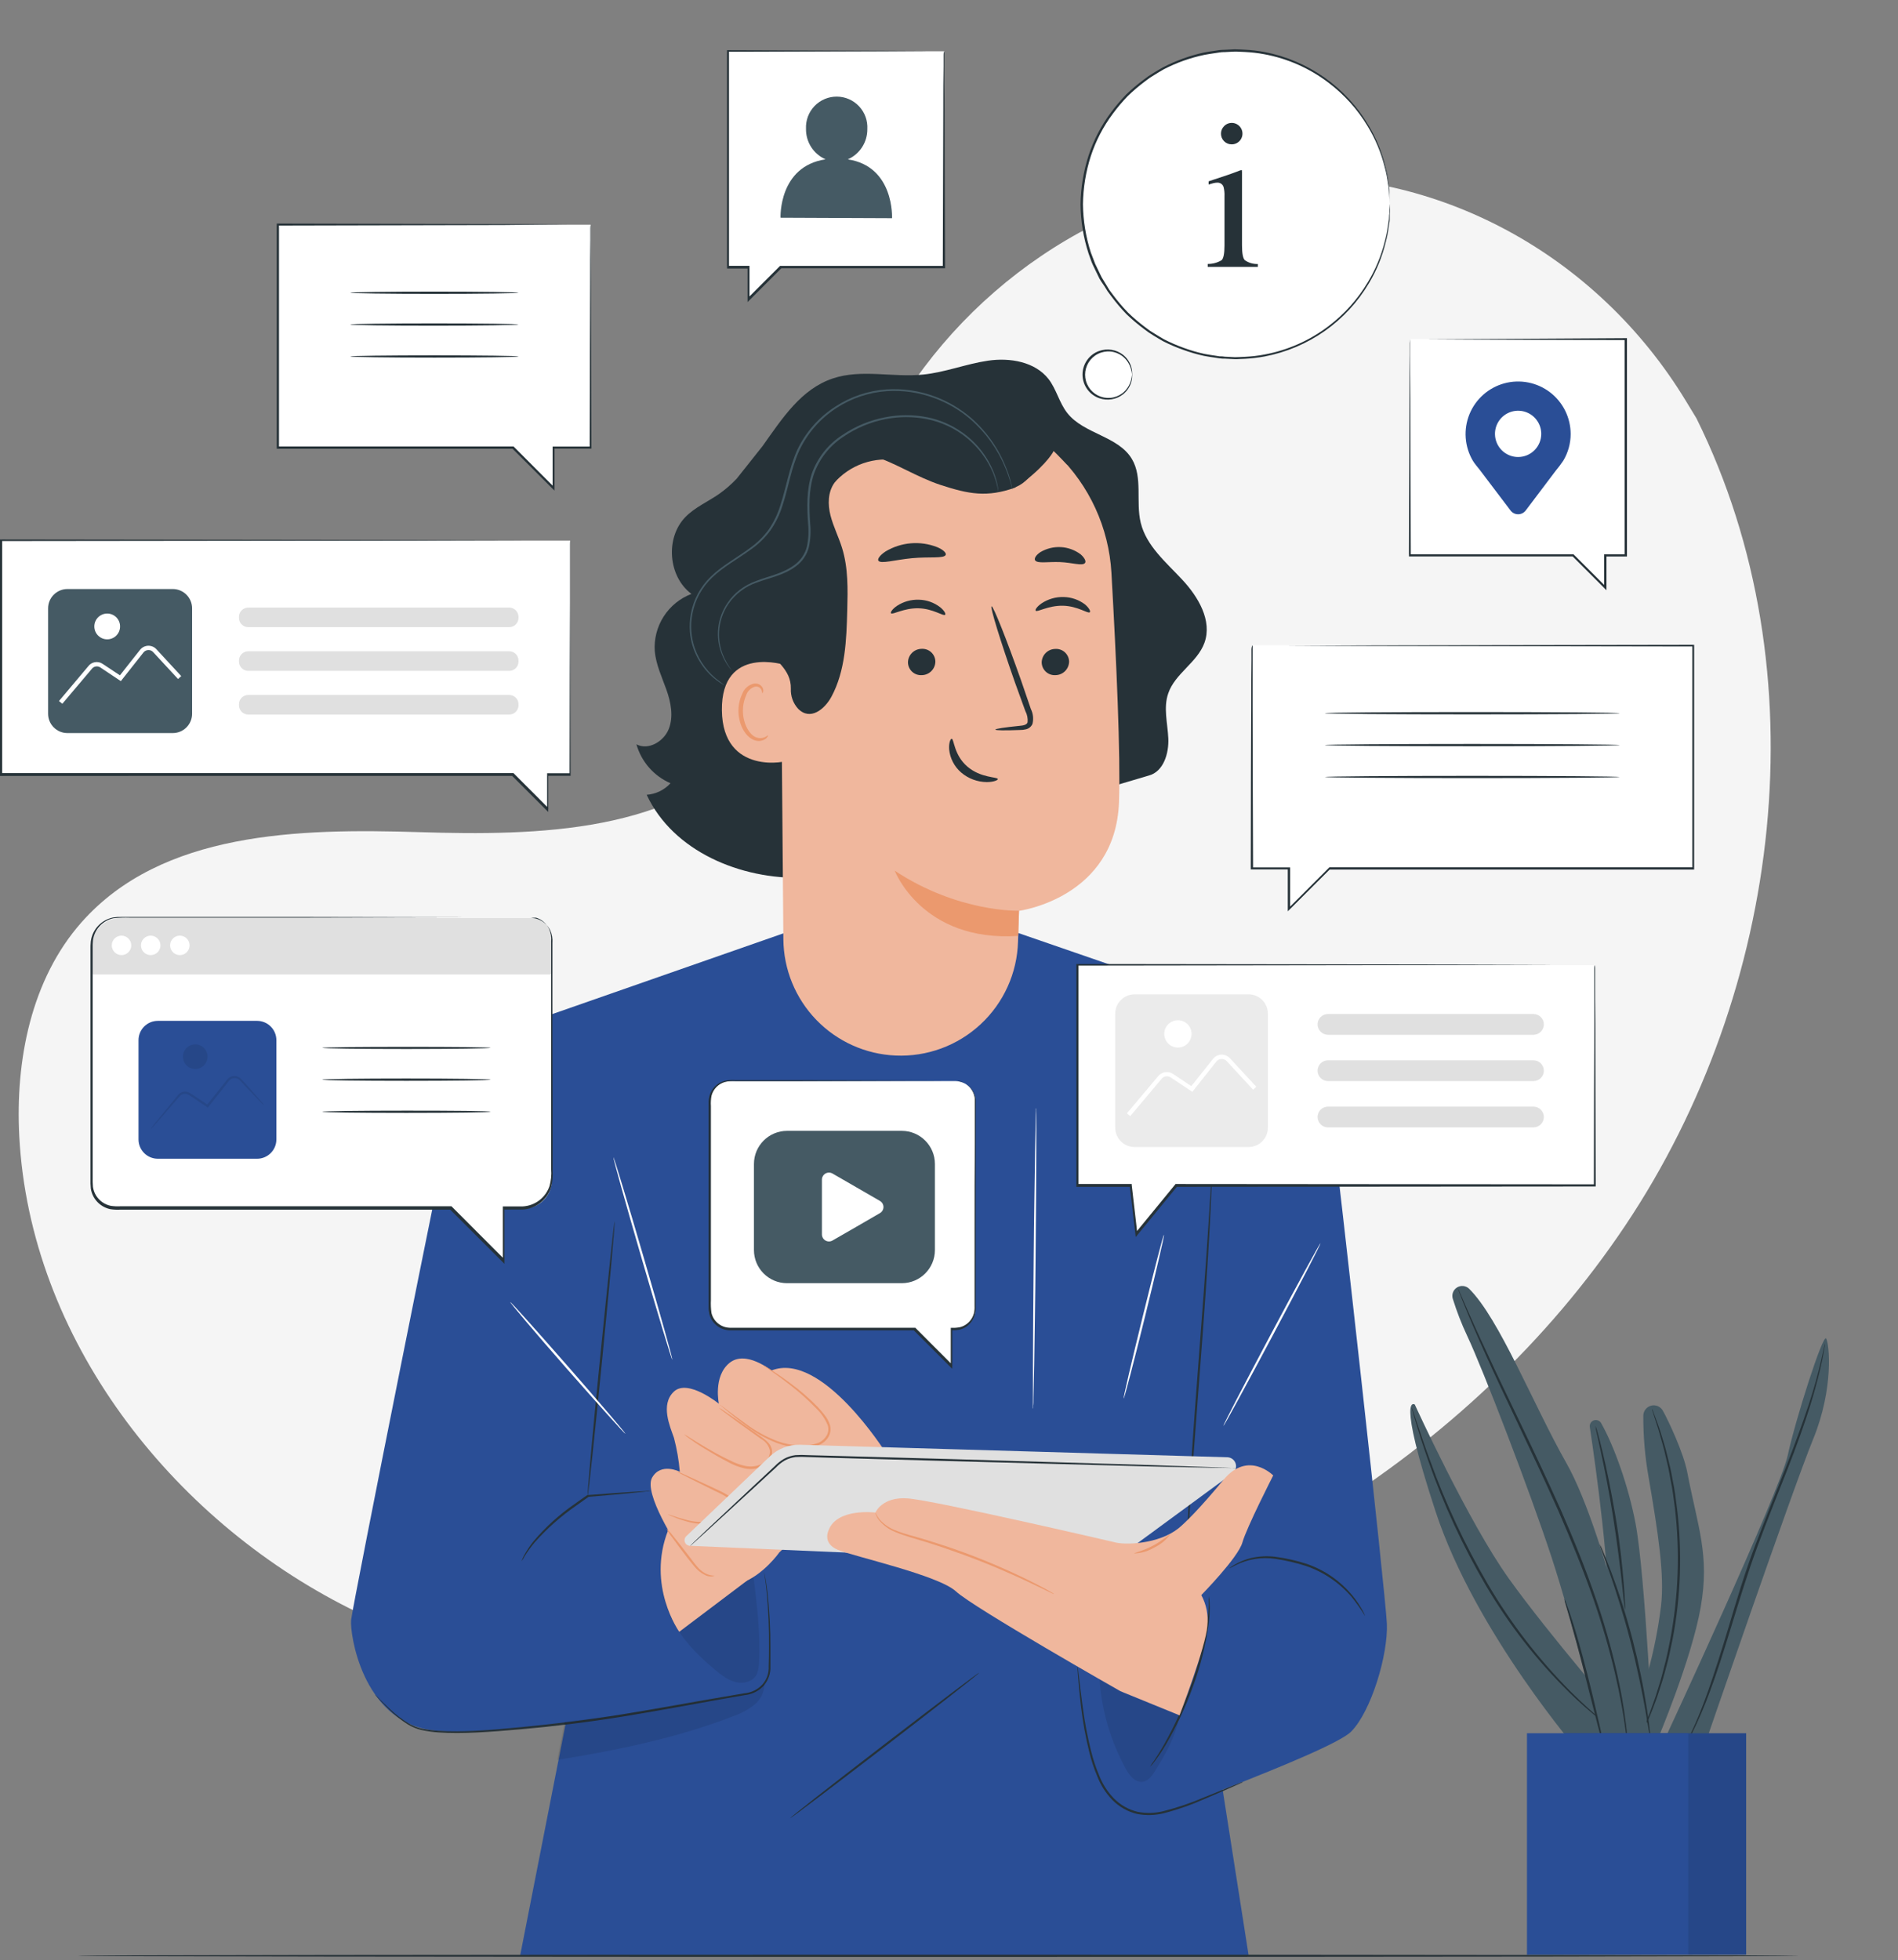 <svg width="246" height="254" viewBox="0 0 246 254" fill="none" xmlns="http://www.w3.org/2000/svg">
<rect x="0" y="0" width="246" height="254" fill="#808080" stroke="none"/>
<path d="M219.878 54.207L218.516 51.965C207.015 33.009 186.226 21.586 164.305 22.993C161.478 23.169 158.668 23.555 155.897 24.148C135.966 28.413 118.624 43.485 111.439 62.783C107.207 74.138 106.03 87.204 97.987 96.216C87.55 107.942 69.822 108.312 54.268 107.824C38.714 107.337 20.946 107.751 10.549 119.527C4.042 126.898 1.973 137.385 2.5 147.261C3.89 173.403 22.118 196.775 45.272 208.394C68.426 220.014 95.717 221.056 121.068 215.944C156.587 208.781 190.368 189.119 210.669 158.774C230.971 128.428 236.122 86.985 219.878 54.207Z" fill="#F5F5F5"/>
<path d="M204.817 227.205C204.817 227.205 191.208 211.511 186.069 195.867C180.929 180.224 183.373 181.995 183.373 181.995C183.373 181.995 190.306 197.218 195.575 204.566C200.843 211.914 210.215 222.709 210.215 222.709L204.817 227.205Z" fill="#455A64"/>
<path d="M207.53 184.416C207.441 184.252 207.297 184.126 207.123 184.058C206.949 183.99 206.757 183.986 206.58 184.047C206.404 184.107 206.254 184.228 206.158 184.388C206.063 184.548 206.026 184.737 206.056 184.921C206.886 190.425 208.679 203.339 208.612 211.718C208.517 222.597 208.612 226.801 208.612 226.801H214.279C214.279 226.801 213.275 204.308 211.992 197.448C211.095 192.661 209.189 187.325 207.53 184.416Z" fill="#455A64"/>
<path d="M210.624 224.996C212.998 219.616 214.569 213.917 215.287 208.08C215.753 204.073 214.917 198.658 213.679 191.439C213.208 188.796 212.977 186.115 212.989 183.43C212.994 183.132 213.096 182.844 213.281 182.61C213.466 182.376 213.723 182.211 214.012 182.138C214.301 182.066 214.606 182.091 214.88 182.21C215.153 182.329 215.379 182.535 215.523 182.796C216.207 184.013 218.191 188.183 218.69 190.795C220.063 197.93 221.615 201.495 220.427 208.265C219.239 215.036 214.822 225.456 214.822 225.456L210.624 224.996Z" fill="#455A64"/>
<path d="M215.724 225.456C215.724 225.456 230.672 193.334 231.709 188.57C232.746 183.805 236.266 172.82 236.681 173.436C237.095 174.053 237.718 179.859 234.999 186.49C232.281 193.121 220.835 226.454 220.835 226.454H215.729" fill="#455A64"/>
<path d="M208.987 224.015C208.838 223.935 208.697 223.839 208.567 223.73C208.298 223.528 207.9 223.248 207.407 222.844C206.01 221.732 204.67 220.55 203.394 219.302C199.182 215.158 195.535 210.477 192.548 205.379C189.565 200.288 187.086 194.92 185.144 189.349C184.393 187.213 183.843 185.47 183.49 184.254C183.305 183.648 183.182 183.172 183.092 182.852C183.041 182.691 183.002 182.526 182.975 182.359C183.049 182.512 183.109 182.672 183.154 182.836L183.608 184.22C184 185.42 184.578 187.151 185.357 189.265C187.352 194.797 189.847 200.137 192.811 205.216C195.791 210.299 199.399 214.986 203.55 219.167C205.148 220.759 206.516 221.97 207.474 222.777C207.95 223.191 208.343 223.489 208.595 223.707C208.732 223.802 208.863 223.905 208.987 224.015Z" fill="#263238"/>
<path d="M210.617 208.607C210.546 208.298 210.501 207.983 210.483 207.666C210.415 206.999 210.32 206.136 210.208 205.087C209.973 202.918 209.603 199.92 209.087 196.629C208.571 193.339 207.966 190.374 207.512 188.222C207.288 187.196 207.109 186.344 206.952 185.694C206.871 185.387 206.816 185.074 206.789 184.758C206.906 185.052 207.002 185.353 207.075 185.661C207.243 186.255 207.462 187.112 207.719 188.177C208.235 190.301 208.84 193.266 209.401 196.585C209.961 199.903 210.264 202.89 210.444 205.076C210.533 206.164 210.595 207.049 210.617 207.66C210.645 207.975 210.645 208.292 210.617 208.607Z" fill="#263238"/>
<path d="M214.11 182.544C214.184 182.673 214.243 182.81 214.284 182.953C214.401 183.256 214.547 183.648 214.732 184.147C214.917 184.646 215.158 185.302 215.377 186.059C215.595 186.815 215.887 187.662 216.1 188.631C216.223 189.113 216.346 189.618 216.47 190.139C216.593 190.66 216.688 191.221 216.8 191.82C217.047 192.941 217.198 194.197 217.361 195.497C218.05 201.141 217.853 206.858 216.778 212.441C216.509 213.725 216.268 214.947 215.943 216.068C215.786 216.628 215.657 217.189 215.494 217.693C215.332 218.197 215.169 218.702 215.018 219.173C214.732 220.12 214.385 220.95 214.11 221.684C213.835 222.418 213.55 223.046 213.331 223.545C213.112 224.043 212.933 224.413 212.798 224.705C212.745 224.842 212.677 224.974 212.597 225.097C212.632 224.953 212.681 224.812 212.742 224.677C212.86 224.38 213.023 223.987 213.219 223.5C213.415 223.012 213.69 222.379 213.942 221.622C214.194 220.865 214.536 220.053 214.805 219.105L215.259 217.626C215.416 217.11 215.539 216.561 215.685 216C215.999 214.879 216.246 213.663 216.492 212.385C217.537 206.818 217.741 201.125 217.097 195.497C216.924 194.203 216.784 192.975 216.537 191.837C216.425 191.277 216.346 190.716 216.229 190.184L215.876 188.676C215.674 187.712 215.405 186.86 215.197 186.103C214.99 185.347 214.788 184.702 214.609 184.181L214.222 182.97C214.169 182.833 214.132 182.69 214.11 182.544Z" fill="#263238"/>
<path d="M236.53 174.086C236.536 174.135 236.536 174.184 236.53 174.232C236.53 174.344 236.508 174.484 236.463 174.652C236.401 175.017 236.317 175.56 236.171 176.25C235.88 177.629 235.398 179.613 234.652 182.028C233.907 184.444 232.887 187.275 231.676 190.38C230.465 193.485 229.07 196.882 227.753 200.469C226.435 204.056 225.365 207.587 224.39 210.771C223.414 213.954 222.506 216.83 221.621 219.178C220.938 221.052 220.15 222.886 219.261 224.671C218.958 225.305 218.701 225.792 218.504 226.106L218.297 226.476C218.248 226.558 218.22 226.597 218.213 226.594C218.223 226.547 218.24 226.501 218.263 226.459L218.448 226.078C218.605 225.742 218.863 225.26 219.149 224.615C219.754 223.343 220.561 221.471 221.391 219.1C222.22 216.729 223.14 213.865 224.087 210.692C225.034 207.52 226.082 203.966 227.45 200.362C228.818 196.758 230.191 193.362 231.407 190.273C232.623 187.185 233.649 184.36 234.445 181.961C235.241 179.562 235.728 177.595 236.054 176.222C236.216 175.538 236.323 175 236.407 174.636C236.446 174.473 236.48 174.338 236.502 174.226C236.508 174.179 236.517 174.132 236.53 174.086Z" fill="#263238"/>
<path d="M190.419 166.996C190.214 166.796 189.947 166.67 189.662 166.638C189.377 166.607 189.09 166.672 188.846 166.823C188.602 166.974 188.416 167.202 188.317 167.471C188.218 167.74 188.212 168.035 188.3 168.308C188.815 169.957 189.442 171.57 190.178 173.133C192.235 177.5 198.271 193.171 201.096 201.775C203.921 210.379 207.901 226.437 207.901 226.437L213.937 225.462C213.937 225.462 208.416 199.084 203.024 189.59C198.686 181.939 194.353 170.903 190.419 166.996Z" fill="#455A64"/>
<path d="M202.749 207.156C202.874 207.387 202.977 207.629 203.057 207.879C203.237 208.355 203.478 209.045 203.752 209.908C204.313 211.628 204.991 214.033 205.675 216.701C206.359 219.369 206.925 221.801 207.323 223.567C207.502 224.397 207.653 225.097 207.777 225.658C207.846 225.91 207.888 226.17 207.9 226.431C207.791 226.192 207.709 225.942 207.653 225.686L207.093 223.617C206.633 221.801 206.022 219.419 205.355 216.779C204.688 214.139 204.027 211.707 203.528 209.969C203.287 209.151 203.085 208.467 202.928 207.918C202.839 207.672 202.779 207.416 202.749 207.156Z" fill="#263238"/>
<path d="M210.932 225.944C210.914 225.891 210.903 225.836 210.899 225.781L210.832 225.305C210.764 224.89 210.708 224.273 210.585 223.483C210.361 221.897 209.968 219.61 209.318 216.824C208.552 213.564 207.617 210.346 206.516 207.184C205.277 203.613 203.713 199.751 201.97 195.75C198.417 187.779 194.852 180.683 192.52 175.448C191.343 172.836 190.429 170.701 189.83 169.216C189.521 168.476 189.303 167.893 189.151 167.5L188.983 167.052C188.963 167.001 188.948 166.949 188.938 166.895C188.938 166.895 188.967 166.94 189.011 167.035L189.213 167.478C189.387 167.887 189.633 168.448 189.942 169.159C190.581 170.634 191.522 172.747 192.744 175.325C195.121 180.532 198.697 187.6 202.273 195.593C204.033 199.6 205.58 203.473 206.807 207.06C207.907 210.235 208.83 213.469 209.57 216.746C210.073 218.956 210.464 221.189 210.742 223.438C210.848 224.228 210.888 224.851 210.927 225.271C210.927 225.467 210.955 225.624 210.966 225.753C210.965 225.818 210.954 225.882 210.932 225.944Z" fill="#263238"/>
<path d="M213.936 225.456C213.84 225.124 213.77 224.785 213.729 224.441C213.611 223.73 213.454 222.799 213.264 221.639C212.843 219.302 212.21 216.079 211.296 212.576C210.383 209.073 209.38 205.951 208.595 203.709L207.648 201.057C207.519 200.738 207.412 200.41 207.328 200.077C207.5 200.376 207.646 200.689 207.765 201.013C208.023 201.624 208.387 202.515 208.808 203.63C209.896 206.535 210.831 209.495 211.61 212.497C212.387 215.498 213.012 218.536 213.482 221.6C213.656 222.777 213.791 223.735 213.852 224.402C213.908 224.751 213.937 225.103 213.936 225.456Z" fill="#263238"/>
<path d="M226.318 224.587H202.766V253.279H226.318V224.587Z" fill="#2A4E96"/>
<g opacity="0.3">
<path opacity="0.3" d="M226.318 224.587H202.766V253.279H226.318V224.587Z" fill="black"/>
</g>
<path d="M218.807 224.587H197.911V253.279H218.807V224.587Z" fill="#2A4E96"/>
<path d="M69.205 132.24C69.205 132.24 69.211 132.216 69.205 132.24V132.24Z" fill="#2A4E96"/>
<path d="M179.751 210.384C179.566 206.354 173.524 152.182 172.611 145.226C171.153 134.117 162.219 131.332 162.219 131.332L131.846 120.85H101.792L69.221 132.228V132.789C69.221 132.486 69.221 132.301 69.221 132.228C68.896 132.408 60.881 134.689 58.959 142.586C57.91 146.902 45.675 208.125 45.507 209.925C45.338 211.724 46.947 222.698 55.596 224.139C58.83 224.699 65.83 224.178 73.313 223.349L67.422 253.358H161.832L158.469 231.907C165.974 228.982 173.833 225.742 175.144 224.352C177.734 221.706 179.92 214.409 179.751 210.384Z" fill="#2A4E96"/>
<g opacity="0.3">
<path opacity="0.3" d="M97.633 204.034C97.49 202.1 97.02 200.205 96.243 198.429C95.391 196.697 93.917 195.178 92.045 194.696C90.173 194.214 87.931 194.993 87.101 196.742C83.693 206.27 86.793 211.685 93.266 216.847C94.298 217.671 95.57 218.31 96.831 217.934C98.092 217.559 98.322 216.651 98.384 215.356C98.574 211.517 98.087 207.823 97.633 204.034Z" fill="black"/>
</g>
<path d="M84.328 193.16C84.126 193.215 83.919 193.249 83.711 193.261L82.029 193.44C80.572 193.581 78.538 193.766 76.212 193.962H76.279C75.746 194.332 75.197 194.718 74.642 195.122C72.674 196.484 70.876 198.078 69.289 199.869C68.824 200.423 68.399 201.01 68.017 201.624C67.898 201.864 67.757 202.093 67.597 202.308C67.676 202.05 67.784 201.802 67.916 201.568C68.266 200.925 68.671 200.313 69.127 199.74C70.684 197.89 72.482 196.258 74.474 194.887C75.034 194.477 75.595 194.096 76.116 193.726H76.15H76.183C78.515 193.547 80.555 193.396 82.018 193.306L83.733 193.211C83.929 193.174 84.128 193.157 84.328 193.16Z" fill="#263238"/>
<path d="M99.017 203.653C99.04 203.706 99.055 203.763 99.062 203.821L99.169 204.325C99.253 204.768 99.371 205.446 99.466 206.27C99.734 208.675 99.865 211.093 99.858 213.512C99.858 214.274 99.858 215.076 99.858 215.911C99.901 216.816 99.599 217.704 99.012 218.394C98.365 219.113 97.47 219.562 96.506 219.649L93.597 220.154C89.618 220.854 85.251 221.695 80.639 222.441C76.026 223.186 71.609 223.713 67.579 224.066C63.549 224.419 59.9 224.699 56.834 224.481C56.105 224.433 55.38 224.331 54.665 224.178C54.022 224.029 53.407 223.777 52.843 223.433C51.961 222.875 51.143 222.221 50.405 221.482C49.789 220.882 49.34 220.395 49.032 220.064L48.69 219.689C48.648 219.645 48.611 219.599 48.578 219.548L48.713 219.666L49.077 220.025C49.391 220.344 49.862 220.815 50.484 221.398C51.228 222.115 52.048 222.75 52.928 223.293C53.478 223.622 54.078 223.86 54.704 223.999C55.413 224.14 56.13 224.232 56.851 224.273C59.895 224.47 63.532 224.189 67.551 223.797C71.57 223.405 75.992 222.9 80.594 222.149C85.195 221.398 89.562 220.574 93.547 219.907L96.462 219.408C97.371 219.34 98.22 218.924 98.832 218.248C99.388 217.604 99.673 216.771 99.628 215.922C99.656 215.092 99.668 214.291 99.668 213.529C99.694 211.117 99.595 208.705 99.371 206.304C99.292 205.452 99.191 204.796 99.129 204.348C99.096 204.14 99.073 203.972 99.051 203.843C99.031 203.782 99.019 203.718 99.017 203.653Z" fill="#263238"/>
<path d="M79.663 158.241C79.748 158.241 79.03 166.223 78.061 176.043C77.091 185.863 76.25 193.827 76.166 193.816C76.082 193.805 76.788 185.84 77.775 176.009C78.761 166.178 79.591 158.236 79.663 158.241Z" fill="#263238"/>
<path d="M157.102 151.302C157.107 151.349 157.107 151.396 157.102 151.442C157.102 151.549 157.102 151.678 157.102 151.84C157.102 152.21 157.074 152.72 157.052 153.365C157.007 154.693 156.917 156.61 156.794 158.97C156.542 163.712 156.093 170.258 155.533 177.466C154.972 184.674 154.49 191.226 154.188 195.963C154.042 198.317 153.919 200.222 153.834 201.568C153.795 202.212 153.756 202.722 153.734 203.092C153.734 203.255 153.734 203.384 153.7 203.49C153.706 203.535 153.706 203.58 153.7 203.625C153.694 203.58 153.694 203.535 153.7 203.49V203.092C153.7 202.717 153.7 202.207 153.745 201.562C153.79 200.234 153.879 198.317 154.003 195.957C154.255 191.215 154.709 184.674 155.264 177.461C155.819 170.247 156.306 163.7 156.609 158.964C156.76 156.616 156.878 154.704 156.962 153.359C157.007 152.715 157.041 152.238 157.063 151.835C157.063 151.678 157.091 151.543 157.097 151.437C157.093 151.392 157.094 151.347 157.102 151.302Z" fill="#263238"/>
<path d="M176.944 209.426C176.416 208.563 175.834 207.736 175.2 206.948C173.619 205.099 171.571 203.706 169.27 202.913C167.99 202.501 166.678 202.196 165.347 201.999C163.528 201.717 161.667 202.021 160.033 202.868C159.8 203.008 159.557 203.13 159.305 203.232C159.305 203.232 159.355 203.176 159.467 203.098C159.633 202.979 159.805 202.868 159.983 202.767C160.63 202.389 161.326 202.1 162.051 201.91C163.14 201.644 164.27 201.585 165.38 201.736C166.728 201.917 168.056 202.219 169.349 202.638C171.707 203.444 173.79 204.899 175.357 206.836C175.83 207.417 176.249 208.04 176.607 208.697C176.744 208.928 176.857 209.172 176.944 209.426Z" fill="#263238"/>
<path d="M161.12 230.899C161.019 230.968 160.91 231.025 160.795 231.067L159.831 231.498C158.996 231.868 157.785 232.406 156.272 233.04C154.515 233.827 152.697 234.468 150.835 234.957C149.711 235.231 148.542 235.263 147.405 235.052C146.189 234.767 145.078 234.145 144.199 233.258C143.333 232.371 142.657 231.317 142.214 230.159C141.771 229.108 141.417 228.023 141.155 226.913C140.698 225.045 140.354 223.151 140.124 221.241C139.928 219.61 139.816 218.293 139.737 217.379C139.703 216.948 139.681 216.595 139.659 216.326C139.646 216.203 139.646 216.079 139.659 215.956C139.694 216.074 139.717 216.197 139.726 216.32C139.759 216.589 139.804 216.937 139.855 217.368C139.967 218.276 140.113 219.61 140.337 221.213C140.582 223.11 140.938 224.991 141.402 226.846C141.667 227.94 142.022 229.01 142.461 230.047C142.893 231.166 143.547 232.186 144.384 233.045C145.225 233.895 146.287 234.493 147.449 234.772C148.547 234.979 149.676 234.952 150.762 234.693C152.612 234.22 154.422 233.603 156.176 232.849L159.769 231.392L160.756 231.011C160.872 230.958 160.994 230.921 161.12 230.899Z" fill="#263238"/>
<g opacity="0.3">
<path opacity="0.3" d="M99.079 218.13C98.238 219.302 96.461 219.537 95.043 219.778C87.549 221.051 80.778 222.267 73.184 223.091L72.22 228.046C79.887 226.818 87.779 225.198 95.015 222.39C96.016 222.055 96.951 221.549 97.778 220.894C98.192 220.563 98.525 220.142 98.75 219.663C98.976 219.184 99.088 218.66 99.079 218.13Z" fill="black"/>
</g>
<g opacity="0.3">
<path opacity="0.3" d="M142.506 217.592C142.793 221.703 143.976 225.701 145.97 229.307C146.435 230.108 147.141 230.988 148.066 230.887C148.783 230.809 149.282 230.164 149.658 229.553C151.11 227.21 152.427 224.98 152.875 222.267L145.729 219.414L142.506 217.592Z" fill="black"/>
</g>
<path d="M126.902 216.752C126.952 216.819 121.504 221.09 114.744 226.28C107.985 231.47 102.458 235.657 102.413 235.595C102.369 235.534 107.811 231.257 114.571 226.067C121.33 220.877 126.851 216.69 126.902 216.752Z" fill="#263238"/>
<path d="M156.698 206.836C156.746 207.146 156.772 207.459 156.776 207.772C156.796 208.146 156.796 208.52 156.776 208.893C156.776 209.319 156.72 209.807 156.658 210.339C156.288 213.127 155.608 215.864 154.629 218.5C153.687 221.145 152.497 223.696 151.076 226.117C150.641 226.849 150.165 227.557 149.652 228.236C149.472 228.491 149.269 228.729 149.047 228.948C149.196 228.674 149.369 228.413 149.563 228.169C149.893 227.676 150.37 226.947 150.897 226.011C152.261 223.575 153.418 221.029 154.355 218.399C155.324 215.783 156.026 213.075 156.451 210.317C156.524 209.785 156.591 209.308 156.614 208.882C156.636 208.456 156.681 208.092 156.67 207.795C156.65 207.475 156.66 207.154 156.698 206.836Z" fill="#263238"/>
<path d="M114.824 188.273C114.824 188.273 106.5 174.978 99.97 177.59C99.97 177.59 96.652 174.871 94.534 176.614C92.415 178.357 93.172 181.889 93.172 181.889C93.172 181.889 89.147 178.626 87.348 180.314C85.549 182.001 86.86 184.882 87.348 186.3C87.73 187.743 87.985 189.217 88.11 190.705C88.11 190.705 85.661 189.455 84.517 191.467C83.374 193.48 87.729 200.228 88.385 201.153C89.041 202.078 93.228 206.197 96.109 205.127C98.99 204.056 101.007 201.153 101.007 201.153L114.824 188.273Z" fill="#F0B79D"/>
<path d="M93.165 182.399C93.429 182.533 93.68 182.69 93.916 182.869L95.912 184.237L98.837 186.3C99.132 186.504 99.401 186.743 99.639 187.012C99.898 187.307 100.054 187.679 100.082 188.071C100.077 188.483 99.956 188.885 99.732 189.23C99.507 189.576 99.189 189.85 98.815 190.021C98.091 190.353 97.278 190.44 96.5 190.268C95.798 190.109 95.121 189.854 94.488 189.511C93.288 188.889 92.246 188.278 91.366 187.74C90.486 187.202 89.813 186.737 89.348 186.401C89.097 186.237 88.862 186.049 88.647 185.84C88.915 185.971 89.171 186.123 89.415 186.294C89.897 186.597 90.592 187.034 91.472 187.55C92.352 188.065 93.412 188.671 94.611 189.231C95.224 189.555 95.879 189.795 96.556 189.943C97.269 190.103 98.015 190.026 98.68 189.724C99.007 189.579 99.286 189.344 99.485 189.046C99.683 188.748 99.793 188.401 99.801 188.043C99.742 187.715 99.611 187.405 99.417 187.135C99.223 186.864 98.972 186.64 98.68 186.479L95.788 184.416L93.855 182.976C93.608 182.804 93.378 182.611 93.165 182.399Z" fill="#EB996E"/>
<path d="M93.278 181.995C93.278 181.995 93.368 182.046 93.525 182.158L94.203 182.673C94.792 183.116 95.638 183.766 96.714 184.523C97.95 185.435 99.301 186.178 100.733 186.731C101.58 187.038 102.464 187.226 103.362 187.292C104.313 187.406 105.277 187.276 106.164 186.916C106.587 186.71 106.938 186.38 107.168 185.969C107.271 185.771 107.335 185.555 107.354 185.333C107.373 185.111 107.348 184.887 107.28 184.674C106.936 183.851 106.427 183.106 105.783 182.488C104.713 181.381 103.563 180.355 102.342 179.417C101.305 178.61 100.436 177.993 99.831 177.567L99.136 177.08C98.979 176.967 98.895 176.906 98.9 176.895C98.994 176.93 99.084 176.976 99.169 177.029C99.337 177.124 99.579 177.276 99.892 177.472C100.52 177.87 101.406 178.464 102.465 179.254C103.717 180.174 104.892 181.194 105.979 182.303C106.276 182.628 106.579 182.965 106.859 183.335C107.164 183.711 107.399 184.138 107.554 184.596C107.634 184.844 107.663 185.106 107.64 185.366C107.616 185.626 107.542 185.878 107.42 186.109C107.168 186.574 106.776 186.946 106.299 187.174C105.366 187.562 104.348 187.701 103.345 187.578C102.422 187.498 101.515 187.29 100.649 186.961C99.2 186.39 97.838 185.618 96.602 184.669C95.532 183.89 94.702 183.211 94.136 182.735L93.492 182.174C93.34 182.074 93.267 182.001 93.278 181.995Z" fill="#EB996E"/>
<path d="M87.735 190.683L93.586 193.485C94.248 193.805 95.021 194.287 94.993 195.021C94.957 195.361 94.807 195.679 94.567 195.923C94.067 196.436 93.457 196.829 92.783 197.072C92.11 197.316 91.39 197.404 90.677 197.33C89.255 197.166 87.867 196.788 86.558 196.209" fill="#F0B79D"/>
<path d="M86.558 196.232C86.558 196.17 87.533 196.579 89.119 196.983C90.043 197.221 91.005 197.275 91.95 197.14C92.5 197.047 93.029 196.857 93.513 196.579C94.031 196.304 94.46 195.888 94.752 195.38C94.811 195.258 94.842 195.125 94.842 194.99C94.842 194.855 94.811 194.722 94.752 194.601C94.619 194.353 94.427 194.143 94.192 193.99C93.712 193.693 93.212 193.431 92.695 193.205L90.094 191.916L88.346 191.03C88.127 190.929 87.919 190.807 87.724 190.666C87.955 190.731 88.18 190.817 88.396 190.924L90.178 191.731L92.813 192.958C93.345 193.189 93.86 193.457 94.354 193.76C94.631 193.936 94.857 194.181 95.01 194.472C95.087 194.632 95.127 194.807 95.127 194.985C95.127 195.162 95.087 195.338 95.01 195.497C94.682 196.021 94.24 196.462 93.717 196.79C93.193 197.117 92.603 197.321 91.989 197.386C91.009 197.518 90.012 197.441 89.063 197.162C88.431 196.989 87.811 196.774 87.208 196.518C86.981 196.446 86.763 196.35 86.558 196.232Z" fill="#EB996E"/>
<path d="M96.853 204.791L88.037 211.444C88.037 211.444 83.76 205.486 86.602 198.266H88.726L88.244 200.632L92.257 201.472L96.853 204.791Z" fill="#F0B79D"/>
<path d="M86.417 198.104L89.679 202.352C90.033 202.862 90.455 203.32 90.935 203.714C91.176 203.909 91.454 204.053 91.753 204.137C92.052 204.221 92.365 204.243 92.672 204.202" fill="#F0B79D"/>
<path d="M92.65 204.174C92.434 204.254 92.202 204.285 91.972 204.265C91.743 204.245 91.52 204.173 91.322 204.056C90.877 203.839 90.48 203.534 90.156 203.159C89.786 202.75 89.433 202.268 89.035 201.781C88.272 200.789 87.6 199.881 87.123 199.219C86.84 198.875 86.597 198.498 86.4 198.098C86.73 198.394 87.027 198.725 87.286 199.085C87.807 199.718 88.508 200.604 89.264 201.596C89.651 202.089 89.993 202.571 90.341 202.974C90.633 203.334 90.991 203.637 91.394 203.866C91.784 204.063 92.213 204.168 92.65 204.174Z" fill="#EB996E"/>
<path d="M88.951 199.051L99.768 188.727C100.29 188.228 100.906 187.837 101.579 187.577C102.252 187.316 102.97 187.191 103.692 187.208L159.08 188.828C159.322 188.835 159.555 188.917 159.748 189.064C159.94 189.21 160.082 189.413 160.154 189.644C160.225 189.874 160.223 190.122 160.147 190.351C160.071 190.581 159.926 190.781 159.73 190.924L144.171 202.352C143.9 202.55 143.57 202.649 143.235 202.633L89.427 200.301C89.284 200.297 89.145 200.251 89.028 200.168C88.911 200.085 88.821 199.97 88.77 199.836C88.719 199.702 88.709 199.556 88.741 199.416C88.773 199.276 88.846 199.149 88.951 199.051Z" fill="#E0E0E0"/>
<path d="M160.179 190.218C160.114 190.226 160.048 190.226 159.983 190.218H159.422L157.231 190.184L149.165 190.021L122.581 189.31L107.946 188.9L104.662 188.799C104.145 188.766 103.626 188.766 103.109 188.799C102.618 188.861 102.143 189.013 101.708 189.248C101.295 189.493 100.918 189.793 100.587 190.139L99.544 191.098L97.582 192.908L91.641 198.356L90.016 199.83L89.59 200.206L89.439 200.329C89.439 200.329 89.478 200.273 89.567 200.183L89.977 199.785L91.563 198.272L97.442 192.757L99.393 190.935L100.43 189.965C100.779 189.604 101.175 189.291 101.607 189.035C102.068 188.783 102.571 188.62 103.092 188.553C103.622 188.516 104.154 188.516 104.684 188.553L107.969 188.643L122.609 189.046L149.188 189.842L157.242 190.117L159.433 190.206L159.994 190.24C160.055 190.226 160.117 190.219 160.179 190.218Z" fill="#263238"/>
<path d="M171.153 161.094C171.226 161.128 168.468 166.458 164.987 172.993C161.507 179.529 158.637 184.798 158.564 184.764C158.491 184.73 161.254 179.4 164.729 172.865C168.204 166.329 171.085 161.055 171.153 161.094Z" fill="white"/>
<path d="M150.868 159.995C150.947 159.995 149.842 164.776 148.396 170.645C146.95 176.513 145.717 181.233 145.639 181.21C145.56 181.188 146.67 176.429 148.116 170.561C149.562 164.692 150.773 159.973 150.868 159.995Z" fill="white"/>
<path d="M66.138 168.722C66.2 168.672 69.591 172.45 73.705 177.158C77.819 181.866 81.12 185.734 81.058 185.784C80.997 185.834 77.606 182.062 73.486 177.377C69.366 172.691 66.065 168.756 66.138 168.722Z" fill="white"/>
<path d="M79.506 149.957C79.579 149.957 81.35 155.786 83.457 163.028C85.565 170.269 87.213 176.149 87.134 176.171C87.055 176.194 85.284 170.348 83.177 163.106C81.069 155.865 79.427 149.985 79.506 149.957Z" fill="white"/>
<path d="M134.289 143.55C134.311 143.68 134.32 143.811 134.317 143.943C134.317 144.234 134.317 144.61 134.317 145.064V149.251C134.317 152.816 134.261 157.658 134.222 163.061C134.183 168.465 134.088 173.313 134.043 176.872C134.004 178.615 133.975 180.039 133.953 181.059C133.953 181.53 133.953 181.911 133.914 182.18C133.917 182.313 133.906 182.447 133.88 182.578C133.867 182.446 133.867 182.312 133.88 182.18C133.88 181.894 133.88 181.513 133.88 181.059C133.88 180.039 133.88 178.615 133.88 176.872C133.88 173.307 133.936 168.465 133.975 163.061C134.015 157.658 134.11 152.816 134.16 149.251C134.194 147.508 134.222 146.09 134.245 145.064C134.245 144.593 134.273 144.217 134.284 143.943C134.271 143.812 134.273 143.681 134.289 143.55Z" fill="white"/>
<path d="M153.206 75.086C151.116 72.844 148.582 70.731 147.854 67.754C147.181 65.013 148.145 61.88 146.699 59.465C144.917 56.488 140.472 56.242 138.331 53.518C137.288 52.195 136.929 50.446 135.904 49.118C134.155 46.876 130.904 46.315 128.057 46.736C125.209 47.156 122.513 48.243 119.649 48.535C115.726 48.938 111.662 47.789 107.941 49.039C103.838 50.413 101.422 54.162 98.838 57.8L95.475 62.037C94.78 62.767 94.016 63.428 93.194 64.01C91.742 65.019 90.072 65.731 88.839 66.992C86.204 69.694 86.597 74.704 89.618 76.958C88.135 77.523 86.872 78.55 86.016 79.887C85.161 81.224 84.757 82.8 84.865 84.384C85.022 86.122 85.795 87.747 86.373 89.367C86.95 90.987 87.32 92.853 86.675 94.468C86.031 96.082 84.03 97.27 82.488 96.446C82.804 97.562 83.364 98.594 84.128 99.466C84.892 100.339 85.841 101.03 86.905 101.491C86.104 102.365 84.999 102.9 83.817 102.987C87.241 110.335 96.002 113.967 104.107 113.738C112.211 113.508 119.862 110.178 127.272 106.899L148.896 100.493C150.796 99.994 151.514 97.634 151.424 95.673C151.334 93.711 150.763 91.682 151.424 89.821C152.298 87.271 155.179 85.842 156.104 83.308C157.152 80.433 155.303 77.322 153.206 75.086Z" fill="#263238"/>
<path d="M102.274 96.727C100.525 91.85 98.799 86.935 97.919 81.834C97.039 76.734 97.033 71.381 98.692 66.476C98.944 65.731 101.125 60.731 101.909 60.782C102.47 60.821 101.169 65.468 101.467 65.944C104.297 70.49 105.194 76.033 104.925 81.38C104.614 86.578 103.725 91.725 102.274 96.727Z" fill="#263238"/>
<path d="M121.42 52.329H120.221C107.24 52.778 100.368 64.055 101.164 77.019L101.534 121.725C101.567 125.619 103.095 129.352 105.802 132.153C108.509 134.953 112.187 136.608 116.079 136.774C118.093 136.863 120.105 136.55 121.998 135.853C123.89 135.157 125.626 134.091 127.102 132.717C128.579 131.344 129.768 129.69 130.599 127.853C131.431 126.016 131.889 124.032 131.946 122.016C132.014 119.668 132.07 118.025 132.075 118.025C132.081 118.025 144.586 116.383 145.034 103.929C145.253 97.909 144.692 85.483 144.053 74.222C143.721 68.397 141.208 62.91 137.014 58.854C132.82 54.797 127.253 52.468 121.42 52.329Z" fill="#F0B79D"/>
<path d="M132.076 118.009C132.076 118.009 124.229 118.278 115.967 112.824C115.967 112.824 119.509 122.095 131.969 121.271L132.076 118.009Z" fill="#EB996E"/>
<path d="M138.566 85.73C138.558 86.193 138.369 86.635 138.041 86.962C137.713 87.29 137.27 87.477 136.806 87.484C136.579 87.499 136.351 87.468 136.136 87.392C135.921 87.317 135.724 87.198 135.556 87.044C135.389 86.89 135.254 86.704 135.16 86.496C135.067 86.288 135.017 86.064 135.013 85.836C135.021 85.375 135.208 84.935 135.534 84.609C135.861 84.283 136.3 84.096 136.761 84.087C136.989 84.07 137.218 84.1 137.434 84.175C137.65 84.249 137.848 84.367 138.017 84.52C138.186 84.674 138.321 84.861 138.416 85.068C138.51 85.276 138.562 85.501 138.566 85.73Z" fill="#263238"/>
<path d="M141.245 79.334C141.02 79.558 139.698 78.533 137.781 78.488C135.864 78.443 134.418 79.373 134.238 79.132C134.137 79.026 134.373 78.617 134.995 78.185C135.847 77.616 136.857 77.327 137.882 77.361C138.878 77.383 139.842 77.721 140.634 78.325C141.189 78.807 141.379 79.233 141.245 79.334Z" fill="#263238"/>
<path d="M121.235 85.73C121.227 86.193 121.038 86.635 120.71 86.962C120.381 87.29 119.939 87.477 119.475 87.484C119.248 87.499 119.02 87.468 118.805 87.392C118.59 87.317 118.393 87.198 118.225 87.044C118.058 86.89 117.923 86.704 117.829 86.496C117.736 86.288 117.686 86.064 117.682 85.836C117.687 85.372 117.874 84.928 118.202 84.6C118.529 84.271 118.972 84.083 119.436 84.076C119.664 84.06 119.893 84.091 120.109 84.166C120.325 84.242 120.523 84.361 120.692 84.515C120.86 84.67 120.995 84.858 121.089 85.066C121.182 85.275 121.232 85.501 121.235 85.73Z" fill="#263238"/>
<path d="M122.496 79.659C122.272 79.889 120.944 78.858 119.033 78.819C117.121 78.779 115.67 79.704 115.485 79.463C115.389 79.357 115.619 78.942 116.247 78.51C117.089 77.957 118.081 77.677 119.089 77.709C120.085 77.728 121.05 78.066 121.841 78.673C122.418 79.138 122.609 79.558 122.496 79.659Z" fill="#263238"/>
<path d="M129.015 94.54C129.015 94.428 130.203 94.249 132.137 94.053C132.625 94.014 133.09 93.924 133.185 93.593C133.236 93.089 133.134 92.582 132.894 92.136L131.532 88.381C129.654 83.034 128.303 78.639 128.516 78.566C128.729 78.493 130.433 82.764 132.316 88.095C132.77 89.418 133.202 90.673 133.611 91.873C133.908 92.47 133.981 93.154 133.819 93.801C133.744 93.971 133.632 94.122 133.49 94.243C133.348 94.363 133.181 94.45 133 94.496C132.727 94.565 132.446 94.597 132.165 94.591C130.226 94.664 129.021 94.647 129.015 94.54Z" fill="#263238"/>
<path d="M123.349 95.729C123.662 95.729 123.612 97.797 125.361 99.316C127.11 100.835 129.318 100.656 129.329 100.947C129.357 101.076 128.825 101.339 127.889 101.339C126.671 101.328 125.496 100.888 124.57 100.095C123.686 99.33 123.13 98.254 123.018 97.091C122.962 96.222 123.208 95.712 123.349 95.729Z" fill="#263238"/>
<path d="M122.574 71.891C122.373 72.406 120.467 72.115 118.214 72.328C115.961 72.541 114.133 73.118 113.842 72.642C113.719 72.418 114.044 71.936 114.789 71.448C115.783 70.855 116.898 70.496 118.051 70.399C119.204 70.302 120.364 70.469 121.442 70.888C122.255 71.224 122.664 71.644 122.574 71.891Z" fill="#263238"/>
<path d="M140.629 72.95C140.281 73.376 138.975 72.894 137.389 72.832C135.803 72.771 134.452 73.057 134.155 72.597C134.026 72.373 134.244 71.941 134.844 71.543C135.645 71.069 136.568 70.843 137.497 70.893C138.426 70.944 139.319 71.27 140.062 71.829C140.612 72.317 140.785 72.743 140.629 72.95Z" fill="#263238"/>
<path d="M101.972 86.24C101.764 86.144 93.475 83.504 93.564 92.029C93.654 100.555 102.179 98.755 102.19 98.481C102.201 98.206 101.972 86.24 101.972 86.24Z" fill="#F0B79D"/>
<path d="M99.539 95.297C99.5 95.269 99.393 95.398 99.141 95.516C98.787 95.675 98.384 95.687 98.02 95.549C97.118 95.224 96.339 93.801 96.294 92.265C96.267 91.534 96.403 90.807 96.692 90.135C96.771 89.867 96.914 89.622 97.11 89.421C97.305 89.221 97.546 89.072 97.813 88.986C97.983 88.94 98.163 88.956 98.323 89.029C98.483 89.103 98.612 89.231 98.687 89.39C98.805 89.625 98.754 89.799 98.799 89.81C98.844 89.821 98.979 89.664 98.911 89.317C98.861 89.106 98.741 88.918 98.57 88.784C98.334 88.608 98.037 88.531 97.746 88.571C97.396 88.644 97.071 88.804 96.801 89.038C96.531 89.271 96.326 89.57 96.204 89.905C95.848 90.647 95.679 91.465 95.711 92.287C95.778 94.002 96.669 95.606 97.908 95.953C98.138 96.018 98.379 96.03 98.614 95.988C98.849 95.946 99.071 95.852 99.264 95.712C99.522 95.477 99.567 95.297 99.539 95.297Z" fill="#EB996E"/>
<path d="M138.302 60.199C139.67 59.414 135.455 55.02 132.036 53.535C126.874 51.292 119.027 49.998 114.324 51.421C108.663 53.103 103.989 56.04 101.22 61.264C98.451 66.488 97.481 72.541 97.745 78.443C97.829 80.248 98.047 82.126 99.034 83.633C100.256 85.494 102.559 86.643 102.503 89.238C102.458 90.191 102.793 91.122 103.434 91.828C105.026 93.459 106.903 91.867 107.755 90.292C109.571 86.929 109.711 82.933 109.812 79.082C109.885 76.364 109.947 73.584 109.134 70.983C108.697 69.57 108.013 68.242 107.643 66.802C107.273 65.361 107.296 63.73 108.17 62.536C108.377 62.28 108.606 62.042 108.854 61.824C110.025 60.768 111.456 60.042 113.001 59.721C114.545 59.4 116.147 59.495 117.642 59.997C122.474 61.617 130.713 64.01 132.826 62.346C135.864 59.952 136.576 58.422 136.576 58.422L138.302 60.199Z" fill="#263238"/>
<path d="M114.751 50.256C119.408 48.608 124.739 48.574 129.161 50.816C131.509 51.987 133.645 53.882 134.396 56.421C135.147 58.96 134.127 62.054 131.717 63.085L131.549 63.192C127.933 64.475 125.563 64.033 121.914 62.839C118.848 61.836 116.101 59.997 113.024 59.005C109.732 57.957 106.202 57.914 102.885 58.882C106.08 55.076 110.093 51.904 114.751 50.256Z" fill="#263238"/>
<path d="M94.865 86.89C94.71 86.738 94.569 86.573 94.444 86.397C94.07 85.892 93.767 85.34 93.542 84.754C93.113 83.674 92.956 82.504 93.086 81.349C93.216 80.193 93.629 79.088 94.287 78.129C94.716 77.487 95.246 76.919 95.856 76.448C96.519 75.94 97.256 75.539 98.043 75.259C99.634 74.643 101.484 74.323 102.997 73.18C103.772 72.614 104.328 71.799 104.572 70.871C104.785 69.884 104.84 68.87 104.735 67.867C104.595 65.798 104.511 63.573 105.2 61.421C105.924 59.344 107.321 57.569 109.168 56.376C110.846 55.234 112.74 54.448 114.734 54.067C116.535 53.713 118.387 53.713 120.188 54.067C121.755 54.384 123.242 55.015 124.56 55.922C126.48 57.223 127.962 59.073 128.814 61.23C129.041 61.812 129.212 62.415 129.324 63.029L129.391 63.511C129.397 63.567 129.397 63.624 129.391 63.679C129.239 62.858 129.008 62.053 128.702 61.275C127.952 59.501 126.777 57.938 125.282 56.723C123.787 55.508 122.017 54.679 120.126 54.308C118.359 53.961 116.541 53.961 114.773 54.308C112.819 54.689 110.963 55.465 109.32 56.589C107.526 57.753 106.172 59.48 105.469 61.499C104.796 63.584 104.869 65.77 105.009 67.838C105.116 68.873 105.055 69.917 104.83 70.932C104.569 71.918 103.975 72.784 103.149 73.382C101.557 74.57 99.679 74.878 98.104 75.478C96.617 75.979 95.33 76.943 94.433 78.23C93.699 79.299 93.276 80.55 93.211 81.845C93.161 82.822 93.309 83.798 93.648 84.715C93.945 85.495 94.355 86.228 94.865 86.89Z" fill="#455A64"/>
<path d="M93.945 88.823C93.717 88.713 93.498 88.586 93.29 88.442C92.684 88.039 92.132 87.561 91.647 87.019C90.88 86.156 90.283 85.155 89.887 84.07C89.372 82.622 89.252 81.063 89.54 79.553C89.868 77.709 90.773 76.018 92.124 74.721C93.558 73.309 95.459 72.3 97.23 70.988C98.149 70.335 98.957 69.539 99.623 68.629C100.288 67.659 100.8 66.593 101.142 65.468C101.904 63.192 102.263 60.67 103.334 58.293C104.421 56 106.13 54.058 108.266 52.688C110.251 51.388 112.536 50.62 114.902 50.457C117.029 50.319 119.161 50.632 121.157 51.377C122.893 52.019 124.499 52.968 125.899 54.179C127.914 55.952 129.471 58.184 130.439 60.686C130.811 61.587 131.078 62.527 131.235 63.489C131.21 63.431 131.191 63.371 131.179 63.309C131.14 63.169 131.095 62.99 131.033 62.749C130.841 62.054 130.607 61.37 130.333 60.703C129.336 58.243 127.771 56.053 125.765 54.313C124.378 53.125 122.789 52.197 121.073 51.573C119.103 50.847 117.002 50.545 114.908 50.687C112.599 50.851 110.369 51.599 108.429 52.862C106.338 54.209 104.667 56.113 103.603 58.36C102.538 60.675 102.19 63.192 101.422 65.501C101.068 66.653 100.539 67.744 99.853 68.735C99.169 69.665 98.34 70.479 97.398 71.145C95.593 72.468 93.71 73.466 92.303 74.839C90.979 76.095 90.085 77.737 89.747 79.53C89.455 81.009 89.56 82.539 90.05 83.964C90.661 85.727 91.808 87.255 93.329 88.336C93.727 88.683 93.957 88.807 93.945 88.823Z" fill="#455A64"/>
<path d="M144.334 199.808C144.334 199.808 121.18 194.421 117.643 194.158C114.325 193.911 113.462 195.991 113.462 195.991C113.462 195.991 108.496 195.369 107.403 198.266C107.403 198.266 106.528 199.948 108.563 200.811C110.597 201.674 121.639 204.101 123.909 206.214C126.179 208.327 145.208 219.134 145.208 219.134L152.881 222.267C152.881 222.267 156.329 213.26 156.485 210.676C156.634 209.297 156.36 207.905 155.701 206.685C155.701 206.685 160.476 201.831 161.025 199.875C161.575 197.919 165.022 191.182 165.022 191.182C165.022 191.182 161.788 187.886 158.587 191.742C155.387 195.598 153.593 197.347 152.725 198.048C150.213 200.054 145.808 200.273 144.334 199.808Z" fill="#F0B79D"/>
<path d="M136.627 206.562C136.627 206.562 136.537 206.562 136.38 206.466L135.702 206.141L133.208 204.947C131.095 203.961 128.163 202.655 124.8 201.433C123.119 200.822 121.521 200.278 120.047 199.819C118.573 199.359 117.245 199.023 116.124 198.547C115.243 198.215 114.468 197.652 113.882 196.915C113.734 196.707 113.611 196.481 113.517 196.243C113.48 196.163 113.458 196.078 113.45 195.991C113.603 196.289 113.777 196.575 113.971 196.848C114.578 197.534 115.35 198.053 116.213 198.356C117.284 198.793 118.646 199.101 120.137 199.561C121.628 200.021 123.236 200.542 124.912 201.158C127.777 202.21 130.583 203.413 133.32 204.762C134.368 205.284 135.203 205.727 135.775 206.04L136.431 206.416C136.501 206.458 136.566 206.507 136.627 206.562Z" fill="#EB996E"/>
<path d="M151.671 198.816C151.131 199.557 150.412 200.149 149.58 200.536C148.795 201.007 147.901 201.267 146.985 201.293C146.985 201.209 148.151 200.974 149.446 200.279C150.741 199.584 151.609 198.748 151.671 198.816Z" fill="#EB996E"/>
<path d="M233.168 253.425C233.168 253.509 183.228 253.571 121.629 253.571C60.03 253.571 10.09 253.509 10.09 253.425C10.09 253.341 60.019 253.279 121.629 253.279C183.239 253.279 233.168 253.358 233.168 253.425Z" fill="#263238"/>
<path d="M73.902 70.047H0.129V100.398H66.475L70.998 104.921V100.398H73.902V70.047Z" fill="white"/>
<path d="M73.902 70.075C73.902 70.075 73.902 70.243 73.902 70.59C73.902 70.938 73.902 71.459 73.902 72.132C73.902 73.505 73.902 75.495 73.902 78.118C73.902 83.353 73.935 90.953 73.958 100.426V100.527H70.954L71.06 100.42C71.06 101.816 71.06 103.363 71.06 104.943V105.212L70.869 105.022L66.346 100.504L66.425 100.538L3.363 100.543H0V100.398C0 89.748 0 79.508 0 70.047V69.906H0.14L53.18 69.974L68.459 70.007H72.523H73.565H73.913H73.549H72.489H68.398L53.085 70.047L0.14 70.108L0.28 69.974C0.28 79.435 0.28 89.675 0.28 100.325L0.135 100.179H3.363H66.503H66.554L66.587 100.213L71.105 104.741L70.914 104.82C70.914 103.239 70.914 101.692 70.914 100.297V100.196H73.924L73.823 100.297C73.823 90.847 73.868 83.274 73.879 78.05C73.879 75.439 73.879 73.421 73.879 72.042C73.879 71.358 73.879 70.837 73.879 70.484C73.879 70.131 73.902 70.075 73.902 70.075Z" fill="#263238"/>
<path d="M65.998 78.729H32.178C31.512 78.729 30.973 79.268 30.973 79.934V80.063C30.973 80.728 31.512 81.268 32.178 81.268H65.998C66.664 81.268 67.203 80.728 67.203 80.063V79.934C67.203 79.268 66.664 78.729 65.998 78.729Z" fill="#E0E0E0"/>
<path d="M65.998 84.39H32.178C31.512 84.39 30.973 84.929 30.973 85.595V85.724C30.973 86.389 31.512 86.929 32.178 86.929H65.998C66.664 86.929 67.203 86.389 67.203 85.724V85.595C67.203 84.929 66.664 84.39 65.998 84.39Z" fill="#E0E0E0"/>
<path d="M65.998 90.051H32.178C31.512 90.051 30.973 90.59 30.973 91.256V91.385C30.973 92.05 31.512 92.59 32.178 92.59H65.998C66.664 92.59 67.203 92.05 67.203 91.385V91.256C67.203 90.59 66.664 90.051 65.998 90.051Z" fill="#E0E0E0"/>
<path d="M22.393 76.324H8.739C7.355 76.324 6.233 77.446 6.233 78.83V92.483C6.233 93.867 7.355 94.989 8.739 94.989H22.393C23.776 94.989 24.898 93.867 24.898 92.483V78.83C24.898 77.446 23.776 76.324 22.393 76.324Z" fill="#455A64"/>
<path d="M8.077 91.194L7.646 90.835L11.423 86.352C11.632 86.063 11.944 85.867 12.295 85.805C12.646 85.743 13.007 85.821 13.301 86.021L15.543 87.506L18.16 84.194C18.285 84.038 18.442 83.911 18.62 83.821C18.799 83.731 18.994 83.681 19.193 83.674C19.393 83.666 19.591 83.702 19.776 83.778C19.96 83.854 20.126 83.969 20.262 84.115L23.491 87.607L23.076 87.983L19.848 84.496C19.769 84.408 19.671 84.338 19.561 84.292C19.451 84.247 19.333 84.226 19.214 84.233C19.095 84.237 18.979 84.267 18.872 84.32C18.766 84.373 18.672 84.448 18.598 84.541L15.661 88.257L13.004 86.486C12.827 86.367 12.611 86.321 12.401 86.36C12.191 86.399 12.005 86.519 11.883 86.693L8.077 91.194Z" fill="white"/>
<path d="M13.895 82.843C14.817 82.843 15.565 82.095 15.565 81.172C15.565 80.25 14.817 79.502 13.895 79.502C12.972 79.502 12.225 80.25 12.225 81.172C12.225 82.095 12.972 82.843 13.895 82.843Z" fill="white"/>
<path d="M206.739 125.065H139.676V153.639H146.592L147.327 159.934L152.489 153.639H206.739V125.065Z" fill="white"/>
<path d="M206.74 125.065C206.74 125.065 206.74 125.228 206.74 125.553C206.74 125.878 206.74 126.371 206.74 127.01C206.74 128.299 206.74 130.199 206.768 132.649C206.768 137.581 206.796 144.733 206.818 153.639V153.74H206.717L152.467 153.785L152.579 153.729C150.942 155.724 149.188 157.86 147.416 160.029L147.198 160.292L147.159 159.951C146.923 157.955 146.677 155.814 146.424 153.656L146.57 153.785H139.508V153.639C139.508 143.606 139.508 133.971 139.508 125.054V124.914H139.648L187.901 124.975L201.768 125.015H205.45H206.398H206.712H206.381H205.422H201.706L187.806 125.054L139.648 125.121L139.782 124.981C139.782 133.887 139.782 143.522 139.782 153.566L139.637 153.421H146.682V153.55C146.934 155.708 147.181 157.849 147.411 159.844L147.159 159.771C148.93 157.608 150.684 155.467 152.321 153.477L152.366 153.421H152.433L206.684 153.466L206.583 153.566C206.583 144.683 206.627 137.553 206.639 132.637C206.639 130.177 206.639 128.271 206.639 126.976C206.639 126.332 206.639 125.855 206.639 125.502C206.639 125.149 206.74 125.065 206.74 125.065Z" fill="#263238"/>
<path d="M198.753 134.084H172.118C171.761 134.082 171.42 133.94 171.168 133.688C170.916 133.436 170.774 133.095 170.772 132.738C170.772 132.382 170.914 132.039 171.166 131.787C171.419 131.535 171.761 131.393 172.118 131.393H198.753C199.109 131.393 199.451 131.535 199.704 131.787C199.956 132.039 200.098 132.382 200.098 132.738C200.096 133.095 199.954 133.436 199.702 133.688C199.45 133.94 199.109 134.082 198.753 134.084Z" fill="#E0E0E0"/>
<path d="M198.753 140.081H172.118C171.761 140.081 171.419 139.939 171.166 139.687C170.914 139.435 170.772 139.092 170.772 138.736C170.774 138.379 170.916 138.038 171.168 137.786C171.42 137.534 171.761 137.392 172.118 137.391H198.753C199.109 137.392 199.45 137.534 199.702 137.786C199.954 138.038 200.096 138.379 200.098 138.736C200.098 139.092 199.956 139.435 199.704 139.687C199.451 139.939 199.109 140.081 198.753 140.081Z" fill="#E0E0E0"/>
<path d="M198.753 146.084H172.118C171.761 146.082 171.42 145.94 171.168 145.688C170.916 145.436 170.774 145.095 170.772 144.739C170.772 144.382 170.914 144.04 171.166 143.787C171.419 143.535 171.761 143.393 172.118 143.393H198.753C199.109 143.393 199.451 143.535 199.704 143.787C199.956 144.04 200.098 144.382 200.098 144.739C200.096 145.095 199.954 145.436 199.702 145.688C199.45 145.94 199.109 146.082 198.753 146.084Z" fill="#E0E0E0"/>
<path d="M161.826 128.843H147.051C145.668 128.843 144.546 129.965 144.546 131.348V146.123C144.546 147.507 145.668 148.628 147.051 148.628H161.826C163.21 148.628 164.331 147.507 164.331 146.123V131.348C164.331 129.965 163.21 128.843 161.826 128.843Z" fill="#EBEBEB"/>
<path d="M146.492 144.621L146.061 144.257L150.063 139.504C150.283 139.202 150.611 138.998 150.979 138.933C151.347 138.868 151.725 138.948 152.035 139.156L154.406 140.737L157.209 137.217C157.337 137.051 157.5 136.915 157.686 136.819C157.871 136.722 158.076 136.667 158.285 136.656C158.494 136.65 158.702 136.688 158.895 136.769C159.089 136.849 159.263 136.969 159.406 137.121L162.831 140.821L162.416 141.202L158.997 137.503C158.91 137.408 158.803 137.334 158.684 137.285C158.566 137.236 158.438 137.213 158.31 137.218C158.182 137.223 158.056 137.255 157.941 137.313C157.827 137.371 157.726 137.453 157.646 137.553L154.541 141.477L151.738 139.61C151.547 139.481 151.313 139.431 151.086 139.472C150.859 139.513 150.656 139.641 150.522 139.829L146.492 144.621Z" fill="white"/>
<path d="M154.439 133.971C154.439 134.322 154.335 134.665 154.14 134.956C153.945 135.247 153.668 135.474 153.344 135.608C153.02 135.742 152.664 135.777 152.32 135.708C151.976 135.639 151.661 135.47 151.413 135.222C151.166 134.974 150.998 134.657 150.93 134.313C150.862 133.97 150.898 133.613 151.033 133.29C151.168 132.966 151.396 132.69 151.688 132.496C151.98 132.302 152.323 132.199 152.673 132.2C152.906 132.2 153.136 132.246 153.35 132.335C153.565 132.424 153.76 132.555 153.924 132.719C154.088 132.884 154.218 133.079 154.306 133.294C154.394 133.509 154.44 133.739 154.439 133.971Z" fill="white"/>
<path d="M68.767 118.961H15.374C14.442 118.961 13.548 119.332 12.889 119.991C12.23 120.65 11.859 121.544 11.859 122.476V153.538C11.859 154.356 12.184 155.14 12.762 155.718C13.34 156.296 14.124 156.621 14.942 156.621H58.454L65.297 163.465V156.621H67.82C68.805 156.621 69.75 156.23 70.447 155.533C71.144 154.836 71.536 153.891 71.536 152.905V121.747C71.531 121.012 71.239 120.309 70.721 119.788C70.203 119.267 69.501 118.97 68.767 118.961Z" fill="white"/>
<path d="M15.604 118.961H68.851C69.572 118.961 70.263 119.248 70.773 119.758C71.283 120.267 71.569 120.959 71.569 121.68V125.962C71.569 126.045 71.536 126.125 71.477 126.184C71.418 126.243 71.339 126.276 71.255 126.276H12.173C12.09 126.276 12.01 126.243 11.951 126.184C11.892 126.125 11.859 126.045 11.859 125.962V122.705C11.859 121.714 12.253 120.763 12.954 120.062C13.655 119.361 14.606 118.967 15.598 118.967L15.604 118.961Z" fill="#E0E0E0"/>
<path d="M33.316 132.279H20.459C19.075 132.279 17.953 133.4 17.953 134.784V147.642C17.953 149.026 19.075 150.147 20.459 150.147H33.316C34.7 150.147 35.822 149.026 35.822 147.642V134.784C35.822 133.4 34.7 132.279 33.316 132.279Z" fill="#2A4E96"/>
<g opacity="0.3">
<path opacity="0.3" d="M34.263 143.259C34.048 143.091 33.849 142.903 33.669 142.698L32.128 141.101L31.074 139.98C30.984 139.888 30.876 139.816 30.757 139.767C30.638 139.719 30.51 139.696 30.382 139.7C30.253 139.704 30.127 139.734 30.011 139.789C29.894 139.844 29.791 139.922 29.706 140.019L27.218 143.175L27.022 143.421L26.938 143.528L26.826 143.449L24.897 142.16L24.449 141.858C24.313 141.782 24.162 141.74 24.006 141.734C23.856 141.73 23.707 141.762 23.572 141.829C23.437 141.895 23.321 141.994 23.233 142.115L20.576 145.181L19.808 146.033C19.629 146.23 19.528 146.33 19.517 146.319C19.578 146.198 19.656 146.085 19.746 145.983C19.937 145.736 20.172 145.422 20.458 145.086C21.12 144.279 21.994 143.203 23.031 141.942C23.142 141.785 23.288 141.657 23.459 141.569C23.63 141.481 23.82 141.436 24.012 141.437C24.209 141.444 24.401 141.498 24.572 141.594C24.746 141.701 24.886 141.796 25.043 141.902L26.977 143.186L26.781 143.22L26.977 142.973L29.494 139.817C29.606 139.691 29.744 139.59 29.899 139.521C30.053 139.452 30.221 139.418 30.39 139.419C30.55 139.42 30.709 139.453 30.856 139.518C31.002 139.583 31.134 139.677 31.242 139.795L32.268 140.916L33.742 142.598C33.938 142.8 34.112 143.022 34.263 143.259Z" fill="black"/>
</g>
<g opacity="0.3">
<path opacity="0.3" d="M26.904 136.92C26.904 137.236 26.81 137.544 26.635 137.807C26.459 138.07 26.21 138.274 25.918 138.395C25.626 138.516 25.305 138.548 24.995 138.486C24.685 138.425 24.4 138.273 24.177 138.049C23.953 137.826 23.801 137.541 23.74 137.231C23.678 136.921 23.71 136.6 23.831 136.308C23.951 136.016 24.156 135.767 24.419 135.591C24.682 135.416 24.991 135.322 25.306 135.322C25.516 135.322 25.724 135.363 25.918 135.444C26.111 135.524 26.288 135.642 26.436 135.79C26.584 135.938 26.702 136.114 26.782 136.308C26.863 136.502 26.904 136.71 26.904 136.92Z" fill="black"/>
</g>
<path d="M68.767 118.961C69.034 118.949 69.301 118.981 69.557 119.057C69.933 119.164 70.283 119.35 70.583 119.601C70.883 119.852 71.128 120.163 71.3 120.514C71.544 121.039 71.646 121.619 71.598 122.195C71.598 122.823 71.598 123.507 71.598 124.241C71.598 125.721 71.598 127.425 71.598 129.33C71.598 133.147 71.598 137.788 71.626 143.136C71.626 145.811 71.626 148.655 71.626 151.666C71.685 152.44 71.607 153.218 71.396 153.964C71.132 154.728 70.648 155.397 70.006 155.887C69.35 156.397 68.554 156.693 67.725 156.733C66.901 156.733 66.088 156.733 65.258 156.733L65.382 156.61C65.382 158.751 65.382 161.094 65.382 163.454V163.762L65.163 163.543L58.314 156.705L58.409 156.744H19.398H15.604C15.171 156.768 14.737 156.747 14.309 156.683C13.661 156.55 13.07 156.222 12.616 155.741C12.161 155.261 11.866 154.652 11.77 153.998C11.732 153.575 11.719 153.15 11.731 152.726C11.731 149.385 11.731 146.099 11.731 142.866C11.731 136.398 11.731 130.16 11.731 124.219V123.098C11.722 122.724 11.735 122.349 11.77 121.977C11.867 121.221 12.201 120.514 12.723 119.959C13.24 119.414 13.91 119.041 14.645 118.888C15.006 118.828 15.373 118.804 15.738 118.816H16.814H25.003H39.7L60.998 118.86H66.783H68.291C68.627 118.86 68.801 118.86 68.801 118.86H68.291H66.783H60.998L39.7 118.911H25.003H16.814C16.115 118.887 15.415 118.911 14.718 118.984C14.031 119.127 13.405 119.479 12.927 119.991C12.448 120.504 12.14 121.153 12.045 121.848C12.011 122.207 11.999 122.569 12.011 122.93V124.051C12.011 129.992 12.011 136.23 12.011 142.698V152.558C11.999 152.969 12.011 153.38 12.045 153.791C12.103 154.187 12.24 154.569 12.448 154.912C12.66 155.254 12.94 155.55 13.271 155.781C13.601 156.011 13.976 156.171 14.371 156.251C14.781 156.31 15.196 156.329 15.609 156.307H19.449H58.459H58.516L58.555 156.346L65.393 163.196L65.174 163.285V156.442V156.324H65.292C66.116 156.324 66.945 156.324 67.741 156.324C68.524 156.285 69.276 156.009 69.899 155.534C70.506 155.07 70.963 154.438 71.216 153.718C71.423 152.99 71.497 152.23 71.435 151.476C71.435 148.464 71.435 145.62 71.435 142.945C71.435 137.598 71.435 132.957 71.435 129.14C71.435 127.234 71.435 125.53 71.435 124.051C71.435 123.316 71.435 122.633 71.435 122.005C71.489 121.443 71.397 120.877 71.166 120.362C71.001 120.018 70.767 119.71 70.477 119.461C70.188 119.211 69.85 119.024 69.484 118.911C69.244 118.905 69.004 118.922 68.767 118.961Z" fill="#263238"/>
<path d="M17.011 122.492C17.012 122.742 16.939 122.987 16.8 123.195C16.662 123.403 16.465 123.566 16.235 123.662C16.004 123.758 15.75 123.784 15.505 123.735C15.26 123.687 15.034 123.567 14.858 123.39C14.681 123.213 14.561 122.988 14.512 122.743C14.464 122.498 14.489 122.244 14.585 122.013C14.681 121.782 14.844 121.585 15.052 121.447C15.261 121.309 15.505 121.236 15.755 121.237C16.087 121.238 16.406 121.371 16.641 121.606C16.876 121.841 17.009 122.16 17.011 122.492Z" fill="white"/>
<path d="M20.795 122.492C20.796 122.742 20.723 122.986 20.585 123.195C20.447 123.403 20.25 123.565 20.02 123.662C19.79 123.758 19.536 123.784 19.291 123.736C19.046 123.688 18.821 123.568 18.644 123.392C18.467 123.216 18.346 122.991 18.297 122.746C18.248 122.501 18.273 122.248 18.368 122.017C18.463 121.786 18.625 121.589 18.832 121.45C19.04 121.311 19.284 121.237 19.534 121.237C19.867 121.237 20.187 121.369 20.423 121.604C20.66 121.84 20.793 122.159 20.795 122.492Z" fill="white"/>
<path d="M24.571 122.492C24.572 122.742 24.499 122.987 24.361 123.195C24.223 123.403 24.026 123.566 23.795 123.662C23.564 123.758 23.31 123.784 23.065 123.735C22.82 123.687 22.595 123.567 22.418 123.39C22.241 123.213 22.121 122.988 22.073 122.743C22.024 122.498 22.05 122.244 22.146 122.013C22.242 121.782 22.405 121.585 22.613 121.447C22.821 121.309 23.066 121.236 23.316 121.237C23.48 121.237 23.644 121.269 23.796 121.333C23.948 121.396 24.087 121.488 24.203 121.605C24.32 121.721 24.412 121.86 24.476 122.012C24.539 122.164 24.571 122.328 24.571 122.492Z" fill="white"/>
<path d="M63.572 135.776C63.572 135.855 58.69 135.922 52.67 135.922C46.651 135.922 41.774 135.855 41.774 135.776C41.774 135.698 46.656 135.653 52.687 135.653C58.718 135.653 63.572 135.692 63.572 135.776Z" fill="#263238"/>
<path d="M63.572 139.901C63.572 139.986 58.69 140.047 52.67 140.047C46.651 140.047 41.774 139.986 41.774 139.901C41.774 139.817 46.656 139.756 52.67 139.756C58.685 139.756 63.572 139.823 63.572 139.901Z" fill="#263238"/>
<path d="M63.572 144.06C63.572 144.144 58.69 144.206 52.67 144.206C46.651 144.206 41.774 144.144 41.774 144.06C41.774 143.976 46.656 143.915 52.67 143.915C58.685 143.915 63.572 143.954 63.572 144.06Z" fill="#263238"/>
<path d="M162.349 83.605H219.542V112.504H172.398L167.146 117.756V112.504H162.349V83.605Z" fill="white"/>
<path d="M162.349 83.605C162.349 83.605 162.349 83.784 162.349 84.121C162.349 84.457 162.349 84.967 162.349 85.623C162.349 86.946 162.349 88.879 162.349 91.374C162.349 96.362 162.382 103.57 162.41 112.504L162.304 112.398H167.214V112.516C167.214 114.147 167.214 115.929 167.214 117.767L167.012 117.678L172.258 112.426L172.292 112.387H172.348H215.775H219.491L219.346 112.532C219.346 102.337 219.346 92.596 219.346 83.633L219.48 83.768L178.357 83.7L166.536 83.661H163.386H162.265H162.528H163.33H166.457L178.228 83.622L219.441 83.555H219.576V83.695C219.576 92.663 219.576 102.399 219.576 112.594V112.673H215.714H172.286L172.376 112.633L167.119 117.88L166.911 118.081V117.796C166.911 115.957 166.911 114.175 166.911 112.544L167.023 112.656H162.113V112.549C162.113 103.581 162.153 96.356 162.169 91.351C162.169 88.868 162.169 86.94 162.197 85.623C162.197 84.978 162.197 84.502 162.197 84.143C162.197 83.784 162.349 83.605 162.349 83.605Z" fill="#263238"/>
<path d="M209.911 92.416C209.911 92.5 201.358 92.562 190.815 92.562C180.272 92.562 171.719 92.5 171.719 92.416C171.719 92.332 180.266 92.27 190.815 92.27C201.364 92.27 209.911 92.338 209.911 92.416Z" fill="#263238"/>
<path d="M209.911 96.547C209.911 96.631 201.358 96.693 190.815 96.693C180.272 96.693 171.719 96.631 171.719 96.547C171.719 96.463 180.266 96.401 190.815 96.401C201.364 96.401 209.911 96.469 209.911 96.547Z" fill="#263238"/>
<path d="M209.911 100.678C209.911 100.756 201.358 100.824 190.815 100.824C180.272 100.824 171.719 100.756 171.719 100.678C171.719 100.599 180.266 100.532 190.815 100.532C201.364 100.532 209.911 100.599 209.911 100.678Z" fill="#263238"/>
<path d="M76.569 29.113H36.028V58.013H66.519L71.771 63.265V58.013H76.569V29.113Z" fill="white"/>
<path d="M76.57 29.113C76.57 29.113 76.57 29.282 76.57 29.618C76.57 29.954 76.57 30.47 76.57 31.126C76.57 32.46 76.57 34.41 76.598 36.91C76.598 41.955 76.632 49.179 76.659 58.013V58.13H71.744L71.867 58.013C71.867 59.655 71.867 61.432 71.867 63.259V63.573L71.643 63.354L66.391 58.108L66.487 58.147H39.712H35.872V57.996C35.872 47.587 35.872 37.773 35.872 29.097V28.968H36.007L65.36 29.035L73.633 29.069H75.808H76.547H76.351H75.791H73.588L65.298 29.158L36.029 29.226L36.158 29.091C36.158 37.767 36.158 47.587 36.158 57.99L36.012 57.85H39.728H66.503H66.559L66.599 57.889L71.845 63.147L71.626 63.237C71.626 61.409 71.626 59.633 71.626 57.99V57.867H76.547L76.43 57.979C76.43 49.174 76.48 41.966 76.491 36.944C76.491 34.438 76.491 32.46 76.519 31.137C76.519 30.475 76.519 29.965 76.519 29.612C76.519 29.259 76.57 29.113 76.57 29.113Z" fill="#263238"/>
<path d="M45.401 37.93C45.401 37.852 50.283 37.784 56.297 37.784C62.312 37.784 67.194 37.852 67.194 37.93C67.194 38.009 62.317 38.076 56.297 38.076C50.278 38.076 45.401 38.009 45.401 37.93Z" fill="#263238"/>
<path d="M45.401 42.05C45.401 41.971 50.283 41.904 56.297 41.904C62.312 41.904 67.194 41.971 67.194 42.05C67.194 42.128 62.317 42.196 56.297 42.196C50.278 42.196 45.401 42.139 45.401 42.05Z" fill="#263238"/>
<path d="M45.401 46.192C45.401 46.108 50.283 46.046 56.297 46.046C62.312 46.046 67.194 46.108 67.194 46.192C67.194 46.276 62.317 46.337 56.297 46.337C50.278 46.337 45.401 46.27 45.401 46.192Z" fill="#263238"/>
<path d="M122.396 6.643H94.388V34.651H97.067V38.827L101.237 34.651H122.396V6.643Z" fill="white"/>
<path d="M122.396 6.643C122.396 6.643 122.396 6.811 122.396 7.142C122.396 7.473 122.396 7.983 122.396 8.622C122.396 9.939 122.396 11.85 122.424 14.283C122.424 19.198 122.463 26.21 122.491 34.651V34.763H122.368H101.209L101.31 34.718L97.14 38.894L96.893 39.141V34.651L97.039 34.797H94.236V34.651C94.236 24.366 94.236 14.793 94.236 6.626V6.503H94.36L114.723 6.57L120.384 6.598H121.869H122.368H121.841H120.333L114.644 6.632L94.36 6.699L94.483 6.57C94.483 14.72 94.483 24.293 94.483 34.595L94.337 34.449H97.14V38.771L96.888 38.664L101.063 34.494L101.102 34.455H101.164H122.323L122.194 34.578C122.222 26.171 122.244 19.187 122.261 14.288C122.261 11.845 122.261 9.922 122.295 8.599C122.295 7.955 122.295 7.45 122.295 7.097C122.295 6.744 122.396 6.643 122.396 6.643Z" fill="#263238"/>
<path d="M109.886 20.65C110.645 20.315 111.289 19.764 111.738 19.067C112.188 18.37 112.423 17.556 112.414 16.727C112.445 16.187 112.366 15.647 112.182 15.139C111.998 14.631 111.712 14.166 111.342 13.772C110.972 13.378 110.526 13.064 110.031 12.848C109.535 12.633 109.001 12.52 108.461 12.517C107.921 12.514 107.386 12.622 106.888 12.833C106.391 13.044 105.941 13.354 105.568 13.744C105.194 14.134 104.903 14.596 104.714 15.102C104.525 15.608 104.441 16.148 104.466 16.687C104.45 17.523 104.683 18.345 105.133 19.05C105.584 19.754 106.234 20.309 107 20.644C100.885 21.564 101.165 28.211 101.165 28.211L115.615 28.273C115.615 28.273 115.945 21.564 109.886 20.65Z" fill="#455A64"/>
<path d="M182.756 43.939H210.764V71.947H208.085V76.117L203.915 71.947H182.756V43.939Z" fill="white"/>
<path d="M182.755 43.939C182.755 43.939 182.755 44.124 182.755 44.465C182.755 44.807 182.755 45.318 182.755 45.968C182.755 47.291 182.755 49.213 182.789 51.657C182.789 56.55 182.828 63.534 182.851 71.947L182.727 71.823H203.886H203.948L203.987 71.868L208.163 76.038L207.911 76.139V71.823H210.713L210.567 71.969C210.567 61.684 210.567 52.111 210.567 43.944L210.691 44.068L190.406 44.006L184.717 43.972H183.209C182.867 43.972 182.682 43.972 182.682 43.972H183.181H184.667L190.328 43.939L210.747 43.815H210.87V43.939C210.87 52.088 210.87 61.662 210.87 71.964V72.109H208.067L208.213 71.964V76.487L207.967 76.235L203.796 72.064L203.897 72.104H182.739H182.615V71.98C182.643 63.534 182.666 56.522 182.682 51.612C182.682 49.179 182.683 47.268 182.711 45.951C182.711 45.312 182.711 44.819 182.711 44.471C182.75 44.101 182.755 43.939 182.755 43.939Z" fill="#263238"/>
<path d="M203.573 56.247C203.574 55.2 203.333 54.168 202.87 53.229C202.407 52.29 201.733 51.471 200.902 50.835C200.071 50.199 199.104 49.763 198.077 49.561C197.05 49.359 195.99 49.396 194.98 49.67C193.97 49.945 193.036 50.448 192.252 51.141C191.468 51.835 190.854 52.699 190.458 53.669C190.063 54.638 189.896 55.685 189.97 56.729C190.045 57.773 190.36 58.786 190.889 59.689C191.153 60.126 191.45 60.445 191.808 60.905L195.782 66.151C195.897 66.302 196.046 66.425 196.216 66.509C196.386 66.593 196.573 66.637 196.763 66.637C196.953 66.637 197.14 66.593 197.31 66.509C197.481 66.425 197.629 66.302 197.744 66.151L201.634 61C201.986 60.581 202.315 60.143 202.62 59.689C203.242 58.648 203.572 57.459 203.573 56.247ZM196.763 59.218C196.17 59.218 195.59 59.042 195.097 58.712C194.604 58.383 194.22 57.915 193.993 57.367C193.766 56.819 193.706 56.216 193.822 55.634C193.938 55.052 194.223 54.518 194.643 54.099C195.062 53.679 195.596 53.394 196.178 53.278C196.76 53.162 197.363 53.222 197.911 53.449C198.459 53.676 198.927 54.06 199.256 54.553C199.586 55.046 199.762 55.626 199.762 56.219C199.762 57.014 199.446 57.777 198.884 58.34C198.321 58.902 197.558 59.218 196.763 59.218Z" fill="#2A4E96"/>
<path d="M168.556 44.622C178.565 39.997 182.93 28.133 178.305 18.124C173.68 8.114 161.817 3.749 151.807 8.374C141.798 12.999 137.433 24.863 142.058 34.872C146.683 44.882 158.547 49.247 168.556 44.622Z" fill="white"/>
<path d="M180.144 26.49C180.144 26.49 180.144 26.378 180.11 26.165C180.077 25.952 180.077 25.605 180.049 25.218C180.049 25.011 180.021 24.775 180.009 24.517C179.998 24.259 179.925 23.985 179.881 23.688C179.792 22.991 179.654 22.302 179.466 21.625C178.999 19.76 178.252 17.976 177.252 16.334C175.944 14.161 174.231 12.258 172.207 10.729C169.752 8.853 166.889 7.584 163.85 7.024C163.023 6.87 162.186 6.772 161.345 6.733C160.913 6.733 160.482 6.677 160.05 6.682L158.739 6.75C158.514 6.75 158.296 6.75 158.072 6.794L157.41 6.895C156.973 6.968 156.519 7.019 156.076 7.114C155.175 7.303 154.288 7.553 153.419 7.859C152.534 8.176 151.671 8.55 150.835 8.98C150.415 9.21 150.017 9.474 149.602 9.72C149.182 9.964 148.782 10.24 148.403 10.544C147.616 11.133 146.867 11.771 146.161 12.456C145.464 13.177 144.816 13.945 144.222 14.754C142.987 16.408 142.029 18.251 141.385 20.213C140.735 22.235 140.389 24.343 140.36 26.468C140.387 28.593 140.732 30.701 141.385 32.723L141.946 34.192L142.619 35.593C142.722 35.828 142.846 36.053 142.989 36.265L143.386 36.921L143.784 37.577L144.238 38.188C144.836 38.995 145.486 39.763 146.183 40.486C146.888 41.171 147.637 41.81 148.425 42.397C148.804 42.702 149.205 42.977 149.625 43.221C150.04 43.468 150.438 43.731 150.858 43.961C151.694 44.391 152.557 44.766 153.442 45.082C154.306 45.398 155.189 45.656 156.087 45.855C156.536 45.951 156.984 46.001 157.421 46.074L158.083 46.175C158.307 46.175 158.526 46.175 158.75 46.22L160.061 46.287C160.493 46.287 160.924 46.254 161.356 46.237C162.197 46.197 163.034 46.1 163.861 45.945C166.9 45.386 169.763 44.116 172.219 42.24C174.245 40.703 175.958 38.791 177.263 36.607C178.264 34.965 179.01 33.181 179.477 31.316C179.665 30.64 179.803 29.95 179.892 29.254C179.937 28.956 179.993 28.693 180.021 28.424C180.049 28.155 180.021 27.936 180.06 27.723C180.06 27.314 180.11 27 180.122 26.776C180.133 26.552 180.155 26.457 180.155 26.457C180.155 26.457 180.155 26.563 180.155 26.776C180.155 26.989 180.155 27.337 180.122 27.729C180.122 27.936 180.122 28.172 180.122 28.43C180.122 28.688 180.049 28.962 180.004 29.27C179.926 29.971 179.795 30.664 179.611 31.344C179.162 33.227 178.426 35.031 177.431 36.691C175.982 39.142 174.028 41.255 171.699 42.893C169.37 44.53 166.719 45.652 163.923 46.186C163.084 46.342 162.236 46.443 161.384 46.489C160.952 46.489 160.515 46.545 160.078 46.539L158.744 46.472C158.526 46.472 158.296 46.472 158.077 46.433L157.405 46.332C156.956 46.259 156.502 46.209 156.054 46.113C155.142 45.916 154.245 45.655 153.369 45.334C152.47 45.02 151.594 44.645 150.746 44.213C150.32 43.983 149.911 43.714 149.49 43.468C149.069 43.217 148.664 42.938 148.28 42.633C147.476 42.038 146.713 41.392 145.993 40.699C145.286 39.965 144.627 39.186 144.02 38.367L143.56 37.751L143.151 37.089L142.708 36.445C142.566 36.225 142.44 35.994 142.333 35.755C142.109 35.285 141.879 34.814 141.649 34.337C141.419 33.861 141.285 33.345 141.088 32.846C140.422 30.796 140.07 28.657 140.046 26.502C140.076 24.346 140.427 22.208 141.088 20.157C141.746 18.156 142.723 16.275 143.981 14.585C144.588 13.767 145.247 12.988 145.954 12.254C146.673 11.56 147.437 10.915 148.24 10.32C148.625 10.015 149.029 9.736 149.451 9.485C149.871 9.238 150.281 8.969 150.707 8.739C152.384 7.868 154.169 7.22 156.015 6.811C156.463 6.716 156.917 6.665 157.365 6.593L158.032 6.492C158.256 6.464 158.481 6.464 158.705 6.453L160.033 6.385C160.476 6.385 160.913 6.424 161.345 6.441C162.197 6.483 163.045 6.582 163.884 6.738C166.683 7.276 169.336 8.404 171.665 10.047C173.994 11.69 175.946 13.81 177.392 16.267C178.387 17.928 179.122 19.731 179.572 21.614C179.756 22.296 179.888 22.991 179.965 23.693C180.009 23.996 180.06 24.254 180.082 24.529C180.105 24.803 180.082 25.022 180.082 25.229C180.082 25.638 180.082 25.958 180.116 26.182C180.15 26.406 180.144 26.49 180.144 26.49Z" fill="#263238"/>
<path d="M156.531 34.203C157.166 34.21 157.791 34.041 158.336 33.715C158.583 33.48 158.706 32.841 158.706 31.798V25.431C158.726 25.027 158.686 24.623 158.588 24.232C158.534 24.056 158.42 23.904 158.267 23.802C158.114 23.7 157.931 23.654 157.748 23.671C157.651 23.669 157.555 23.678 157.462 23.699C157.366 23.699 157.097 23.783 156.649 23.912V23.497L157.209 23.307C158.768 22.802 159.853 22.429 160.466 22.186C160.618 22.11 160.781 22.058 160.948 22.029C160.966 22.094 160.976 22.162 160.976 22.23V31.804C160.976 32.818 161.099 33.485 161.346 33.715C161.837 34.059 162.428 34.233 163.027 34.208V34.584H156.531V34.203ZM158.656 16.34C158.816 16.176 159.015 16.055 159.234 15.987C159.453 15.919 159.685 15.907 159.91 15.95C160.135 15.994 160.346 16.092 160.524 16.237C160.702 16.382 160.841 16.568 160.929 16.78C161.017 16.991 161.052 17.221 161.03 17.45C161.007 17.678 160.929 17.897 160.802 18.087C160.674 18.278 160.502 18.434 160.299 18.542C160.097 18.65 159.871 18.706 159.642 18.705C159.46 18.706 159.28 18.672 159.111 18.603C158.942 18.535 158.789 18.433 158.66 18.305C158.531 18.177 158.428 18.024 158.358 17.856C158.288 17.688 158.252 17.508 158.252 17.326C158.25 17.144 158.285 16.963 158.354 16.795C158.424 16.626 158.526 16.474 158.656 16.345V16.34Z" fill="#263238"/>
<path d="M146.739 48.568C146.74 49.191 146.557 49.799 146.212 50.317C145.867 50.835 145.376 51.239 144.802 51.477C144.227 51.716 143.595 51.779 142.985 51.659C142.374 51.538 141.813 51.239 141.373 50.799C140.933 50.36 140.633 49.8 140.511 49.19C140.389 48.579 140.451 47.947 140.689 47.372C140.927 46.797 141.33 46.306 141.847 45.96C142.364 45.614 142.972 45.43 143.595 45.43C144.428 45.43 145.227 45.76 145.816 46.349C146.406 46.937 146.737 47.735 146.739 48.568Z" fill="white"/>
<path d="M146.738 48.568C146.705 48.568 146.738 48.288 146.581 47.817C146.404 47.148 146.009 46.557 145.46 46.136C145.012 45.801 144.479 45.597 143.922 45.548C143.365 45.498 142.805 45.605 142.304 45.856C141.804 46.106 141.384 46.491 141.09 46.967C140.796 47.444 140.64 47.992 140.64 48.551C140.64 49.111 140.796 49.66 141.09 50.136C141.384 50.612 141.804 50.997 142.304 51.247C142.805 51.498 143.365 51.605 143.922 51.555C144.479 51.506 145.012 51.302 145.46 50.967C146.009 50.546 146.404 49.955 146.581 49.286C146.716 48.815 146.705 48.535 146.738 48.535C146.772 48.535 146.738 48.602 146.738 48.736C146.741 48.925 146.721 49.114 146.677 49.297C146.522 50.008 146.126 50.644 145.556 51.096C145.125 51.431 144.617 51.653 144.078 51.74C143.539 51.827 142.987 51.777 142.473 51.595C141.863 51.383 141.332 50.993 140.948 50.474C140.53 49.914 140.304 49.234 140.304 48.535C140.304 47.836 140.53 47.155 140.948 46.595C141.332 46.077 141.863 45.686 142.473 45.474C142.987 45.292 143.539 45.242 144.078 45.329C144.617 45.417 145.125 45.638 145.556 45.973C146.127 46.424 146.524 47.06 146.677 47.772C146.721 47.956 146.741 48.144 146.738 48.333C146.749 48.49 146.749 48.568 146.738 48.568Z" fill="#263238"/>
<path d="M123.791 140.081H94.645C93.942 140.081 93.268 140.36 92.771 140.857C92.273 141.355 91.994 142.029 91.994 142.732V169.608C91.994 169.956 92.063 170.301 92.196 170.622C92.329 170.944 92.525 171.236 92.771 171.483C93.017 171.729 93.309 171.924 93.631 172.057C93.952 172.191 94.297 172.259 94.645 172.259H118.573L123.365 177.057V172.259H123.791C124.139 172.259 124.484 172.191 124.806 172.057C125.127 171.924 125.42 171.729 125.666 171.483C125.912 171.236 126.107 170.944 126.241 170.622C126.374 170.301 126.442 169.956 126.442 169.608V142.732C126.442 142.029 126.163 141.355 125.666 140.857C125.169 140.36 124.494 140.081 123.791 140.081Z" fill="white"/>
<path d="M123.791 140.081C124.006 140.067 124.221 140.086 124.43 140.137C125.065 140.287 125.622 140.666 125.994 141.202C126.266 141.593 126.428 142.05 126.465 142.525C126.465 143.046 126.465 143.601 126.465 144.206C126.465 145.417 126.465 146.812 126.465 148.371C126.465 151.498 126.465 155.282 126.465 159.62C126.465 161.789 126.465 164.104 126.465 166.531C126.465 167.136 126.465 167.753 126.465 168.375V169.316C126.479 169.644 126.449 169.972 126.375 170.292C126.209 170.947 125.811 171.521 125.254 171.906C124.967 172.099 124.646 172.236 124.307 172.309C123.972 172.366 123.632 172.387 123.293 172.371L123.422 172.242C123.422 173.744 123.422 175.375 123.422 177.04V177.36L123.192 177.135L118.394 172.343L118.495 172.382H94.55C93.941 172.36 93.356 172.139 92.884 171.753C92.411 171.368 92.077 170.839 91.933 170.247C91.867 169.958 91.838 169.663 91.849 169.367V163.515C91.849 159.104 91.849 154.85 91.849 150.798C91.849 148.769 91.849 146.794 91.849 144.873V142.738C91.853 142.494 91.884 142.251 91.944 142.015C92.069 141.549 92.314 141.124 92.654 140.781C92.995 140.439 93.418 140.192 93.883 140.064C94.331 139.967 94.789 139.934 95.245 139.963H99.118H103.933L118.444 140.008L122.368 140.036H123.394C123.623 140.036 123.741 140.036 123.741 140.036H123.394H122.368H118.444L103.933 140.086H95.285C94.849 140.06 94.411 140.094 93.984 140.187C93.562 140.305 93.177 140.531 92.868 140.842C92.56 141.154 92.338 141.54 92.224 141.964C92.136 142.414 92.108 142.874 92.14 143.332V144.761C92.14 146.685 92.14 148.66 92.14 150.685C92.14 154.738 92.14 158.992 92.14 163.403V168.448C92.112 169.009 92.136 169.572 92.213 170.129C92.34 170.662 92.639 171.138 93.064 171.484C93.488 171.831 94.014 172.028 94.561 172.046H98.042H118.573H118.629L118.669 172.085L123.461 176.883L123.231 176.978C123.231 175.297 123.231 173.683 123.231 172.181V172.057H123.36C123.683 172.071 124.006 172.05 124.324 171.996C124.631 171.934 124.922 171.812 125.182 171.637C125.7 171.293 126.073 170.77 126.23 170.168C126.301 169.869 126.329 169.562 126.314 169.255V166.452C126.314 164.02 126.314 161.71 126.314 159.541C126.314 155.203 126.314 151.42 126.347 148.292C126.347 146.734 126.347 145.338 126.347 144.128C126.347 143.522 126.347 142.956 126.347 142.446C126.308 141.899 126.099 141.378 125.75 140.956C125.4 140.534 124.927 140.232 124.397 140.092C124.195 140.077 123.993 140.073 123.791 140.081Z" fill="#263238"/>
<path d="M116.876 146.532H102.017C99.642 146.532 97.718 148.457 97.718 150.831V161.974C97.718 164.348 99.642 166.273 102.017 166.273H116.876C119.25 166.273 121.175 164.348 121.175 161.974V150.831C121.175 148.457 119.25 146.532 116.876 146.532Z" fill="#455A64"/>
<path d="M107.903 160.741C107.764 160.822 107.606 160.864 107.445 160.865C107.284 160.865 107.126 160.823 106.987 160.743C106.848 160.663 106.732 160.547 106.652 160.408C106.571 160.269 106.529 160.111 106.529 159.951V152.855C106.529 152.694 106.571 152.536 106.652 152.397C106.732 152.258 106.848 152.142 106.987 152.062C107.126 151.982 107.284 151.94 107.445 151.94C107.606 151.941 107.764 151.983 107.903 152.064L110.974 153.836L114.046 155.612C114.185 155.691 114.302 155.806 114.383 155.945C114.464 156.084 114.506 156.242 114.506 156.403C114.506 156.563 114.464 156.721 114.383 156.86C114.302 156.999 114.185 157.114 114.046 157.193L110.98 158.97L107.903 160.741Z" fill="white"/>
</svg>
